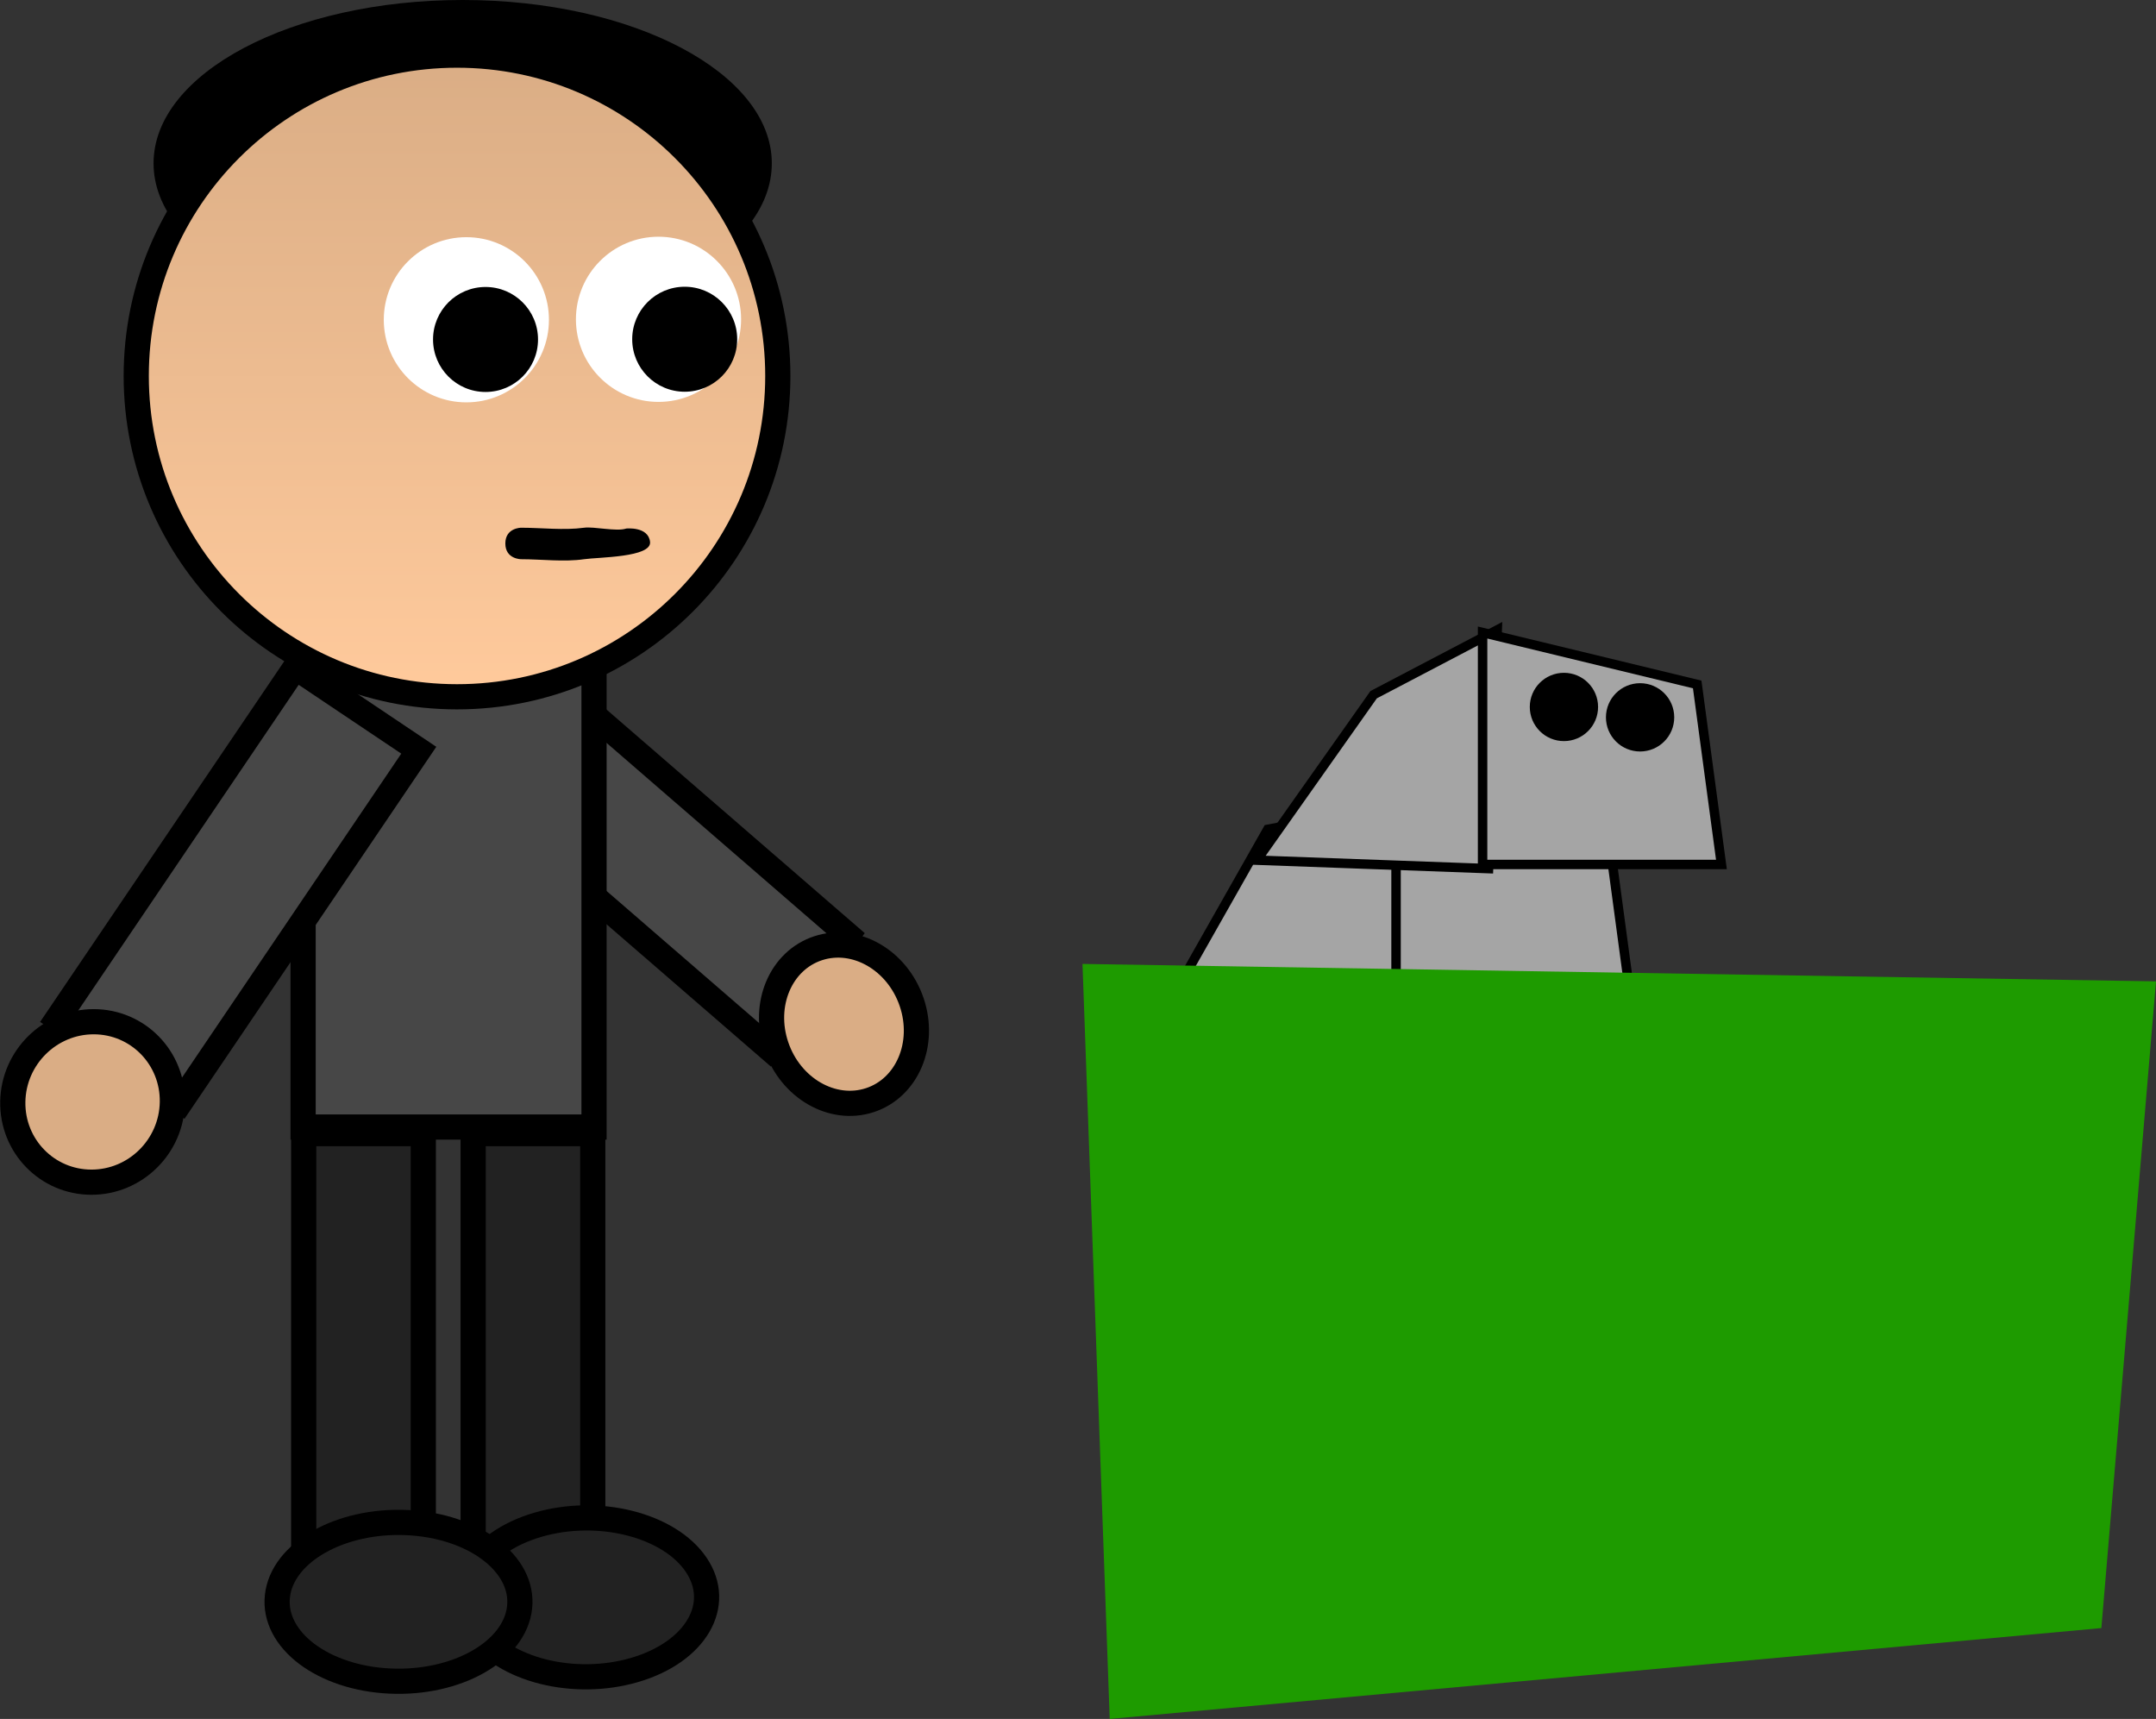 <svg version="1.1" xmlns="http://www.w3.org/2000/svg" xmlns:xlink="http://www.w3.org/1999/xlink" width="342.427" height="272.975" viewBox="0,0,342.427,272.975"><rect x="0" y="0" width="342.427" height="272.975" fill="#333333" stroke="none"/><defs><linearGradient x1="242.808" y1="104.345" x2="242.808" y2="206.244" gradientUnits="userSpaceOnUse" id="color-1"><stop offset="0" stop-color="#daad85"/><stop offset="1" stop-color="#ffca9c"/></linearGradient></defs><g transform="translate(-170.22,-95.591)"><g data-paper-data="{&quot;isPaintingLayer&quot;:true}" fill="none" fill-rule="nonzero" stroke="none" stroke-width="none" stroke-linecap="butt" stroke-linejoin="miter" stroke-miterlimit="10" stroke-dasharray="" stroke-dashoffset="0" font-family="none" font-weight="none" font-size="none" text-anchor="none" style="mix-blend-mode: normal"><g data-paper-data="{&quot;origPos&quot;:null}" stroke="#000000" stroke-width="1.5"><path d="M393.186,223.163l-1.405,36.808l-37.907,-1.447l17.697,-31.235z" data-paper-data="{&quot;origPos&quot;:null,&quot;origRot&quot;:0}" fill="#a5a5a5"/><path d="M399.386,254.289l19.63,-10.286l-1.384,37.909l-36.81,-1.343z" data-paper-data="{&quot;origPos&quot;:null,&quot;origRot&quot;:0}" fill="#a5a5a5"/><path d="M362.26,293.897v-36.835h37.934l-28.588,32.437z" data-paper-data="{&quot;origPos&quot;:null}" fill="#a5a5a5"/><path d="M426.034,230.673l3.848,28.588h-37.934v-36.835z" data-paper-data="{&quot;origPos&quot;:null,&quot;index&quot;:null}" fill="#a5a5a5"/><path d="M388.391,205.909l19.63,-10.286l-1.384,37.909l-36.81,-1.343z" data-paper-data="{&quot;origPos&quot;:null,&quot;origRot&quot;:0}" fill="#a5a5a5"/><path d="M439.778,204.284l3.848,28.588h-37.934v-36.835z" data-paper-data="{&quot;origPos&quot;:null,&quot;index&quot;:null}" fill="#a5a5a5"/><path d="M413.939,207.858c0,-2.581 2.092,-4.673 4.673,-4.673c2.581,0 4.673,2.092 4.673,4.673c0,2.581 -2.092,4.673 -4.673,4.673c-2.581,0 -4.673,-2.092 -4.673,-4.673z" data-paper-data="{&quot;origPos&quot;:null}" fill="#000000"/><path d="M426.034,209.507c0,-2.581 2.092,-4.673 4.673,-4.673c2.581,0 4.673,2.092 4.673,4.673c0,2.581 -2.092,4.673 -4.673,4.673c-2.581,0 -4.673,-2.092 -4.673,-4.673z" data-paper-data="{&quot;origPos&quot;:null}" fill="#000000"/></g><g data-paper-data="{&quot;origPos&quot;:null,&quot;origRot&quot;:0}" stroke="#000000" stroke-width="4"><path d="M292.307,262.017l-49.244,-42.635l12.578,-17.915l49.244,42.635z" data-paper-data="{&quot;origRot&quot;:0,&quot;origPos&quot;:null}" fill="#474747"/><path d="M315.01,254.718c2.268,6.662 -0.703,13.638 -6.636,15.581c-5.933,1.943 -12.58,-1.882 -14.848,-8.545c-2.268,-6.662 0.703,-13.638 6.636,-15.581c5.933,-1.943 12.58,1.882 14.848,8.545z" data-paper-data="{&quot;origPos&quot;:null}" fill="#daad85"/></g><path d="M218.361,274.567v-73.931h46.207v73.931z" data-paper-data="{&quot;origPos&quot;:null}" fill="#474747" stroke="#000000" stroke-width="4"/><path d="M218.453,345.435v-69.823h18.996v69.823z" data-paper-data="{&quot;origPos&quot;:null}" fill="#222222" stroke="#000000" stroke-width="4"/><path d="M245.369,345.435v-69.823h18.996v69.823z" data-paper-data="{&quot;origPos&quot;:null}" fill="#222222" stroke="#000000" stroke-width="4"/><path d="M245.859,354.419c-4.28,-6.357 0.072,-13.821 9.72,-16.672c9.649,-2.851 20.94,-0.01 25.221,6.347c4.28,6.357 -0.072,13.821 -9.72,16.672c-9.649,2.851 -20.94,0.01 -25.221,-6.347z" data-paper-data="{&quot;origPos&quot;:null,&quot;origRot&quot;:0}" fill="#222222" stroke="#000000" stroke-width="4"/><path d="M214.279,349.074c0.753,-6.949 9.974,-12.183 20.596,-11.691c10.622,0.493 18.622,6.525 17.869,13.475c-0.753,6.949 -9.974,12.183 -20.596,11.691c-10.622,-0.493 -18.622,-6.525 -17.869,-13.475z" data-paper-data="{&quot;origPos&quot;:null}" fill="#222222" stroke="#000000" stroke-width="4"/><g data-paper-data="{&quot;origPos&quot;:null,&quot;origRot&quot;:0}" stroke="#000000" stroke-width="4"><path d="M179.372,257.332l37.746,-55.759l19.615,13.154l-37.746,55.759z" data-paper-data="{&quot;origRot&quot;:0,&quot;origPos&quot;:null}" fill="#474747"/><path d="M172.252,270.556c0.111,-7.037 5.875,-12.729 12.874,-12.713c6.999,0.016 12.582,5.733 12.47,12.77c-0.111,7.037 -5.875,12.729 -12.874,12.713c-6.999,-0.016 -12.582,-5.733 -12.47,-12.77z" data-paper-data="{&quot;origPos&quot;:null}" fill="#daad85"/></g><path d="M292.803,121.529c0,14.325 -21.981,25.938 -49.097,25.938c-27.115,0 -49.097,-11.613 -49.097,-25.938c0,-14.325 21.981,-25.938 49.097,-25.938c27.115,0 49.097,11.613 49.097,25.938z" data-paper-data="{&quot;origPos&quot;:null}" fill="#000000" stroke="none" stroke-width="0"/><path d="M191.858,155.295c0,-28.139 22.811,-50.949 50.949,-50.949c28.139,0 50.949,22.811 50.949,50.949c0,28.139 -22.811,50.949 -50.949,50.949c-28.139,0 -50.949,-22.811 -50.949,-50.949z" data-paper-data="{&quot;origPos&quot;:null}" fill="url(#color-1)" stroke="#000000" stroke-width="4"/><path d="M263.691,146.299c0,-6.139 4.977,-11.116 11.116,-11.116c6.139,0 11.116,4.977 11.116,11.116c0,6.139 -4.977,11.116 -11.116,11.116c-6.139,0 -11.116,-4.977 -11.116,-11.116z" data-paper-data="{&quot;origPos&quot;:null}" fill="#ffffff" stroke="#ffffff" stroke-width="4"/><path d="M233.174,146.372c0,-6.139 4.977,-11.116 11.116,-11.116c6.139,0 11.116,4.977 11.116,11.116c0,6.139 -4.977,11.116 -11.116,11.116c-6.139,0 -11.116,-4.977 -11.116,-11.116z" data-paper-data="{&quot;origPos&quot;:null}" fill="#ffffff" stroke="#ffffff" stroke-width="4"/><path d="M270.63,149.463c0,-4.604 3.733,-8.337 8.337,-8.337c4.604,0 8.337,3.733 8.337,8.337c0,4.604 -3.733,8.337 -8.337,8.337c-4.604,0 -8.337,-3.733 -8.337,-8.337z" data-paper-data="{&quot;origPos&quot;:null}" fill="#000000" stroke="#ffffff" stroke-width="0"/><path d="M238.998,149.5c0,-4.604 3.733,-8.337 8.337,-8.337c4.604,0 8.337,3.733 8.337,8.337c0,4.604 -3.733,8.337 -8.337,8.337c-4.604,0 -8.337,-3.733 -8.337,-8.337z" data-paper-data="{&quot;origPos&quot;:null}" fill="#000000" stroke="#ffffff" stroke-width="0"/><path d="M431.927,279.041c0,13.289 -8.701,24.061 -19.434,24.061c-10.733,0 -19.434,-10.773 -19.434,-24.061c0,-13.289 8.701,-24.061 19.434,-24.061c10.733,0 19.434,10.773 19.434,24.061z" data-paper-data="{&quot;origPos&quot;:null}" fill="#a5a5a5" stroke="#000000" stroke-width="4"/><path d="M346.471,368.566l-4.324,-119.9l170.499,2.768l-8.676,102.699z" data-paper-data="{&quot;origPos&quot;:null,&quot;origRot&quot;:0}" fill="#1e9b00" stroke="#000000" stroke-width="0"/><path d="M273.465,181.639c0.276,2.485 -8.212,2.424 -10.485,2.757c-3.168,0.464 -6.785,0 -10,0c0,0 -2.5,0 -2.5,-2.5c0,-2.5 2.5,-2.5 2.5,-2.5c3.229,0 6.813,0.437 10,0c1.601,-0.22 5.135,0.653 6.709,0.128c0,0 3.499,-0.37 3.775,2.115z" data-paper-data="{&quot;origPos&quot;:null}" fill="#000000" stroke="none" stroke-width="0.5"/></g></g></svg>